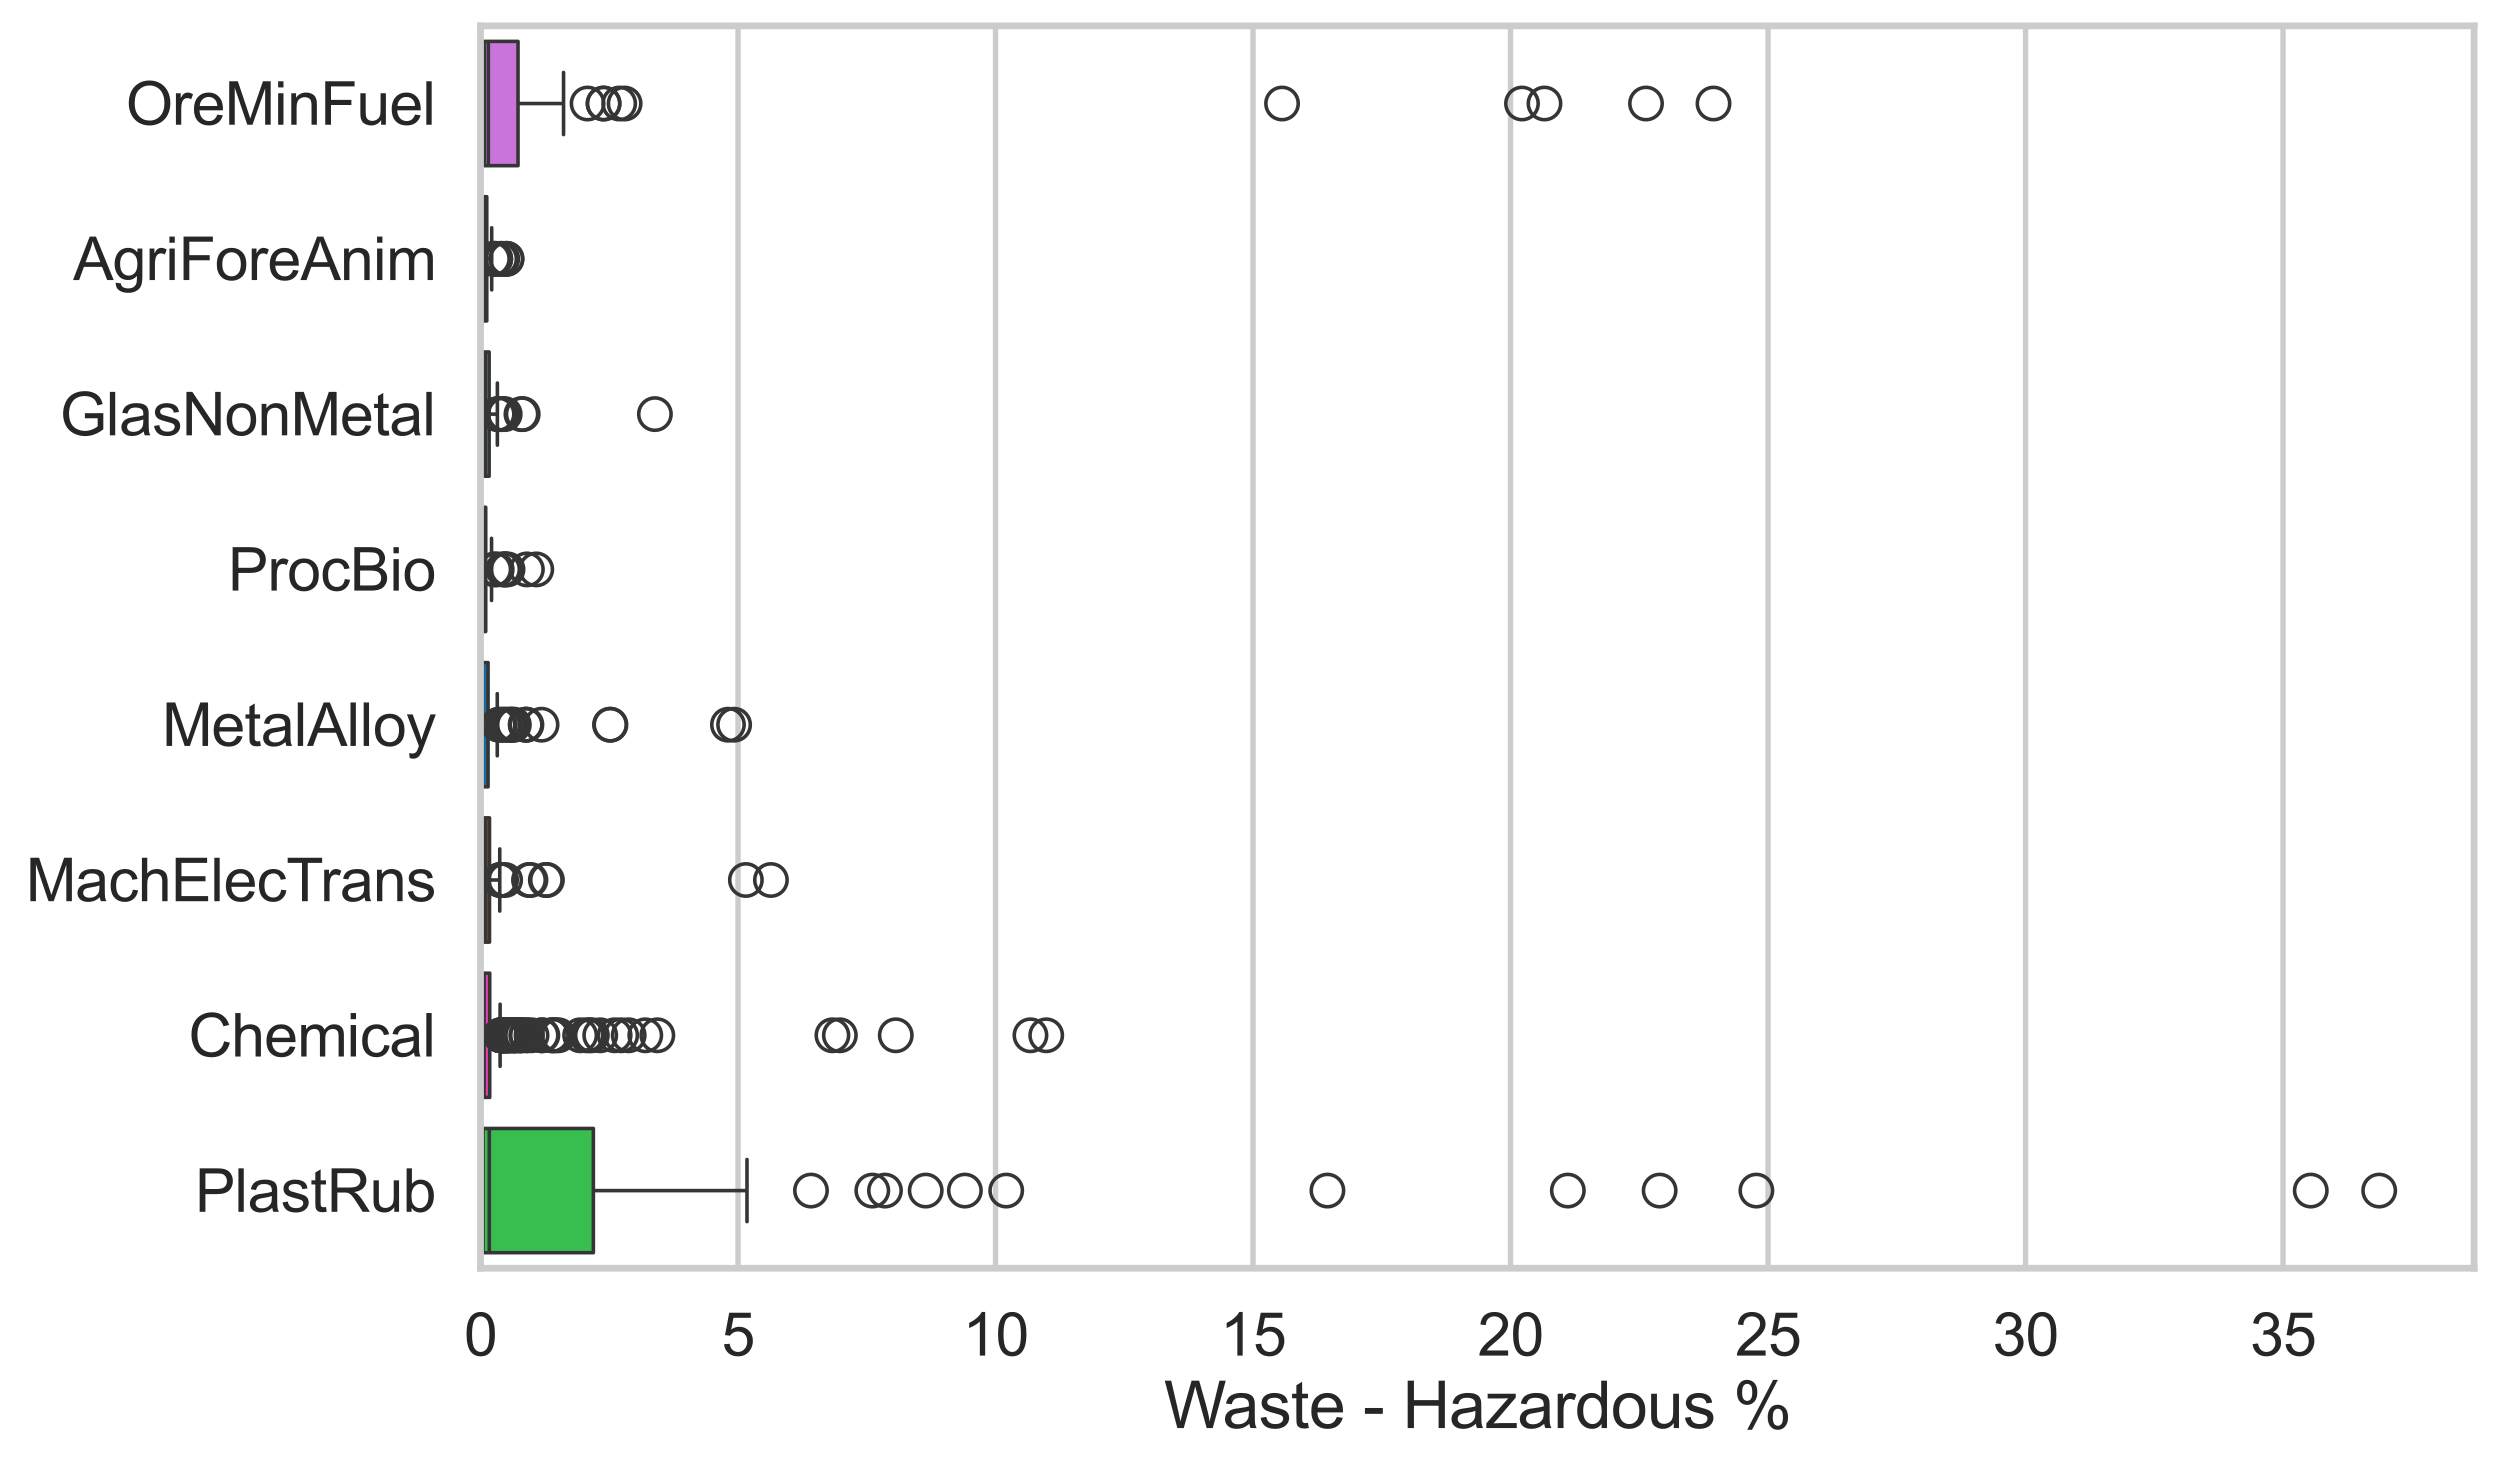 <?xml version="1.0" encoding="utf-8" standalone="no"?>
<!DOCTYPE svg PUBLIC "-//W3C//DTD SVG 1.1//EN"
  "http://www.w3.org/Graphics/SVG/1.1/DTD/svg11.dtd">
<svg xmlns:xlink="http://www.w3.org/1999/xlink" width="695.577pt" height="408.111pt" viewBox="0 0 695.577 408.111" xmlns="http://www.w3.org/2000/svg" version="1.1">
 <defs>
  <style type="text/css">*{stroke-linejoin: round; stroke-linecap: butt}</style>
 </defs>
 <g id="figure_1">
  <g id="patch_1">
   <path d="M 0 408.111 
L 695.577 408.111 
L 695.577 0 
L 0 0 
z
" style="fill: #ffffff"/>
  </g>
  <g id="axes_1">
   <g id="patch_2">
    <path d="M 133.697 352.86 
L 688.377 352.86 
L 688.377 7.2 
L 133.697 7.2 
z
" style="fill: #ffffff"/>
   </g>
   <g id="matplotlib.axis_1">
    <g id="xtick_1">
     <g id="line2d_1">
      <path d="M 133.697 352.86 
L 133.697 7.2 
" clip-path="url(#p24f1e82b6f)" style="fill: none; stroke: #cccccc; stroke-width: 1.5; stroke-linecap: round"/>
     </g>
     <g id="text_1">
      <!-- 0 -->
      <g style="fill: #262626" transform="translate(129.109 377.17) scale(0.165 -0.165)">
       <defs>
        <path id="ArialMT-30" d="M 266 2259 
Q 266 3072 433 3567 
Q 600 4063 929 4331 
Q 1259 4600 1759 4600 
Q 2128 4600 2406 4451 
Q 2684 4303 2865 4023 
Q 3047 3744 3150 3342 
Q 3253 2941 3253 2259 
Q 3253 1453 3087 958 
Q 2922 463 2592 192 
Q 2263 -78 1759 -78 
Q 1097 -78 719 397 
Q 266 969 266 2259 
z
M 844 2259 
Q 844 1131 1108 757 
Q 1372 384 1759 384 
Q 2147 384 2411 759 
Q 2675 1134 2675 2259 
Q 2675 3391 2411 3762 
Q 2147 4134 1753 4134 
Q 1366 4134 1134 3806 
Q 844 3388 844 2259 
z
" transform="scale(0.016)"/>
       </defs>
       <use xlink:href="#ArialMT-30"/>
      </g>
     </g>
    </g>
    <g id="xtick_2">
     <g id="line2d_2">
      <path d="M 205.342 352.86 
L 205.342 7.2 
" clip-path="url(#p24f1e82b6f)" style="fill: none; stroke: #cccccc; stroke-width: 1.5; stroke-linecap: round"/>
     </g>
     <g id="text_2">
      <!-- 5 -->
      <g style="fill: #262626" transform="translate(200.754 377.17) scale(0.165 -0.165)">
       <defs>
        <path id="ArialMT-35" d="M 266 1200 
L 856 1250 
Q 922 819 1161 601 
Q 1400 384 1738 384 
Q 2144 384 2425 690 
Q 2706 997 2706 1503 
Q 2706 1984 2436 2262 
Q 2166 2541 1728 2541 
Q 1456 2541 1237 2417 
Q 1019 2294 894 2097 
L 366 2166 
L 809 4519 
L 3088 4519 
L 3088 3981 
L 1259 3981 
L 1013 2750 
Q 1425 3038 1878 3038 
Q 2478 3038 2890 2622 
Q 3303 2206 3303 1553 
Q 3303 931 2941 478 
Q 2500 -78 1738 -78 
Q 1113 -78 717 272 
Q 322 622 266 1200 
z
" transform="scale(0.016)"/>
       </defs>
       <use xlink:href="#ArialMT-35"/>
      </g>
     </g>
    </g>
    <g id="xtick_3">
     <g id="line2d_3">
      <path d="M 276.987 352.86 
L 276.987 7.2 
" clip-path="url(#p24f1e82b6f)" style="fill: none; stroke: #cccccc; stroke-width: 1.5; stroke-linecap: round"/>
     </g>
     <g id="text_3">
      <!-- 10 -->
      <g style="fill: #262626" transform="translate(267.812 377.17) scale(0.165 -0.165)">
       <defs>
        <path id="ArialMT-31" d="M 2384 0 
L 1822 0 
L 1822 3584 
Q 1619 3391 1289 3197 
Q 959 3003 697 2906 
L 697 3450 
Q 1169 3672 1522 3987 
Q 1875 4303 2022 4600 
L 2384 4600 
L 2384 0 
z
" transform="scale(0.016)"/>
       </defs>
       <use xlink:href="#ArialMT-31"/>
       <use xlink:href="#ArialMT-30" transform="translate(55.615 0)"/>
      </g>
     </g>
    </g>
    <g id="xtick_4">
     <g id="line2d_4">
      <path d="M 348.632 352.86 
L 348.632 7.2 
" clip-path="url(#p24f1e82b6f)" style="fill: none; stroke: #cccccc; stroke-width: 1.5; stroke-linecap: round"/>
     </g>
     <g id="text_4">
      <!-- 15 -->
      <g style="fill: #262626" transform="translate(339.457 377.17) scale(0.165 -0.165)">
       <use xlink:href="#ArialMT-31"/>
       <use xlink:href="#ArialMT-35" transform="translate(55.615 0)"/>
      </g>
     </g>
    </g>
    <g id="xtick_5">
     <g id="line2d_5">
      <path d="M 420.278 352.86 
L 420.278 7.2 
" clip-path="url(#p24f1e82b6f)" style="fill: none; stroke: #cccccc; stroke-width: 1.5; stroke-linecap: round"/>
     </g>
     <g id="text_5">
      <!-- 20 -->
      <g style="fill: #262626" transform="translate(411.102 377.17) scale(0.165 -0.165)">
       <defs>
        <path id="ArialMT-32" d="M 3222 541 
L 3222 0 
L 194 0 
Q 188 203 259 391 
Q 375 700 629 1000 
Q 884 1300 1366 1694 
Q 2113 2306 2375 2664 
Q 2638 3022 2638 3341 
Q 2638 3675 2398 3904 
Q 2159 4134 1775 4134 
Q 1369 4134 1125 3890 
Q 881 3647 878 3216 
L 300 3275 
Q 359 3922 746 4261 
Q 1134 4600 1788 4600 
Q 2447 4600 2831 4234 
Q 3216 3869 3216 3328 
Q 3216 3053 3103 2787 
Q 2991 2522 2730 2228 
Q 2469 1934 1863 1422 
Q 1356 997 1212 845 
Q 1069 694 975 541 
L 3222 541 
z
" transform="scale(0.016)"/>
       </defs>
       <use xlink:href="#ArialMT-32"/>
       <use xlink:href="#ArialMT-30" transform="translate(55.615 0)"/>
      </g>
     </g>
    </g>
    <g id="xtick_6">
     <g id="line2d_6">
      <path d="M 491.923 352.86 
L 491.923 7.2 
" clip-path="url(#p24f1e82b6f)" style="fill: none; stroke: #cccccc; stroke-width: 1.5; stroke-linecap: round"/>
     </g>
     <g id="text_6">
      <!-- 25 -->
      <g style="fill: #262626" transform="translate(482.747 377.17) scale(0.165 -0.165)">
       <use xlink:href="#ArialMT-32"/>
       <use xlink:href="#ArialMT-35" transform="translate(55.615 0)"/>
      </g>
     </g>
    </g>
    <g id="xtick_7">
     <g id="line2d_7">
      <path d="M 563.568 352.86 
L 563.568 7.2 
" clip-path="url(#p24f1e82b6f)" style="fill: none; stroke: #cccccc; stroke-width: 1.5; stroke-linecap: round"/>
     </g>
     <g id="text_7">
      <!-- 30 -->
      <g style="fill: #262626" transform="translate(554.392 377.17) scale(0.165 -0.165)">
       <defs>
        <path id="ArialMT-33" d="M 269 1209 
L 831 1284 
Q 928 806 1161 595 
Q 1394 384 1728 384 
Q 2125 384 2398 659 
Q 2672 934 2672 1341 
Q 2672 1728 2419 1979 
Q 2166 2231 1775 2231 
Q 1616 2231 1378 2169 
L 1441 2663 
Q 1497 2656 1531 2656 
Q 1891 2656 2178 2843 
Q 2466 3031 2466 3422 
Q 2466 3731 2256 3934 
Q 2047 4138 1716 4138 
Q 1388 4138 1169 3931 
Q 950 3725 888 3313 
L 325 3413 
Q 428 3978 793 4289 
Q 1159 4600 1703 4600 
Q 2078 4600 2393 4439 
Q 2709 4278 2876 4000 
Q 3044 3722 3044 3409 
Q 3044 3113 2884 2869 
Q 2725 2625 2413 2481 
Q 2819 2388 3044 2092 
Q 3269 1797 3269 1353 
Q 3269 753 2831 336 
Q 2394 -81 1725 -81 
Q 1122 -81 723 278 
Q 325 638 269 1209 
z
" transform="scale(0.016)"/>
       </defs>
       <use xlink:href="#ArialMT-33"/>
       <use xlink:href="#ArialMT-30" transform="translate(55.615 0)"/>
      </g>
     </g>
    </g>
    <g id="xtick_8">
     <g id="line2d_8">
      <path d="M 635.213 352.86 
L 635.213 7.2 
" clip-path="url(#p24f1e82b6f)" style="fill: none; stroke: #cccccc; stroke-width: 1.5; stroke-linecap: round"/>
     </g>
     <g id="text_8">
      <!-- 35 -->
      <g style="fill: #262626" transform="translate(626.037 377.17) scale(0.165 -0.165)">
       <use xlink:href="#ArialMT-33"/>
       <use xlink:href="#ArialMT-35" transform="translate(55.615 0)"/>
      </g>
     </g>
    </g>
    <g id="text_9">
     <!-- Waste - Hazardous % -->
     <g style="fill: #262626" transform="translate(323.848 397.334) scale(0.18 -0.18)">
      <defs>
       <path id="ArialMT-57" d="M 1294 0 
L 78 4581 
L 700 4581 
L 1397 1578 
Q 1509 1106 1591 641 
Q 1766 1375 1797 1488 
L 2669 4581 
L 3400 4581 
L 4056 2263 
Q 4303 1400 4413 641 
Q 4500 1075 4641 1638 
L 5359 4581 
L 5969 4581 
L 4713 0 
L 4128 0 
L 3163 3491 
Q 3041 3928 3019 4028 
Q 2947 3713 2884 3491 
L 1913 0 
L 1294 0 
z
" transform="scale(0.016)"/>
       <path id="ArialMT-61" d="M 2588 409 
Q 2275 144 1986 34 
Q 1697 -75 1366 -75 
Q 819 -75 525 192 
Q 231 459 231 875 
Q 231 1119 342 1320 
Q 453 1522 633 1644 
Q 813 1766 1038 1828 
Q 1203 1872 1538 1913 
Q 2219 1994 2541 2106 
Q 2544 2222 2544 2253 
Q 2544 2597 2384 2738 
Q 2169 2928 1744 2928 
Q 1347 2928 1158 2789 
Q 969 2650 878 2297 
L 328 2372 
Q 403 2725 575 2942 
Q 747 3159 1072 3276 
Q 1397 3394 1825 3394 
Q 2250 3394 2515 3294 
Q 2781 3194 2906 3042 
Q 3031 2891 3081 2659 
Q 3109 2516 3109 2141 
L 3109 1391 
Q 3109 606 3145 398 
Q 3181 191 3288 0 
L 2700 0 
Q 2613 175 2588 409 
z
M 2541 1666 
Q 2234 1541 1622 1453 
Q 1275 1403 1131 1340 
Q 988 1278 909 1158 
Q 831 1038 831 891 
Q 831 666 1001 516 
Q 1172 366 1500 366 
Q 1825 366 2078 508 
Q 2331 650 2450 897 
Q 2541 1088 2541 1459 
L 2541 1666 
z
" transform="scale(0.016)"/>
       <path id="ArialMT-73" d="M 197 991 
L 753 1078 
Q 800 744 1014 566 
Q 1228 388 1613 388 
Q 2000 388 2187 545 
Q 2375 703 2375 916 
Q 2375 1106 2209 1216 
Q 2094 1291 1634 1406 
Q 1016 1563 777 1677 
Q 538 1791 414 1992 
Q 291 2194 291 2438 
Q 291 2659 392 2848 
Q 494 3038 669 3163 
Q 800 3259 1026 3326 
Q 1253 3394 1513 3394 
Q 1903 3394 2198 3281 
Q 2494 3169 2634 2976 
Q 2775 2784 2828 2463 
L 2278 2388 
Q 2241 2644 2061 2787 
Q 1881 2931 1553 2931 
Q 1166 2931 1000 2803 
Q 834 2675 834 2503 
Q 834 2394 903 2306 
Q 972 2216 1119 2156 
Q 1203 2125 1616 2013 
Q 2213 1853 2448 1751 
Q 2684 1650 2818 1456 
Q 2953 1263 2953 975 
Q 2953 694 2789 445 
Q 2625 197 2315 61 
Q 2006 -75 1616 -75 
Q 969 -75 630 194 
Q 291 463 197 991 
z
" transform="scale(0.016)"/>
       <path id="ArialMT-74" d="M 1650 503 
L 1731 6 
Q 1494 -44 1306 -44 
Q 1000 -44 831 53 
Q 663 150 594 308 
Q 525 466 525 972 
L 525 2881 
L 113 2881 
L 113 3319 
L 525 3319 
L 525 4141 
L 1084 4478 
L 1084 3319 
L 1650 3319 
L 1650 2881 
L 1084 2881 
L 1084 941 
Q 1084 700 1114 631 
Q 1144 563 1211 522 
Q 1278 481 1403 481 
Q 1497 481 1650 503 
z
" transform="scale(0.016)"/>
       <path id="ArialMT-65" d="M 2694 1069 
L 3275 997 
Q 3138 488 2766 206 
Q 2394 -75 1816 -75 
Q 1088 -75 661 373 
Q 234 822 234 1631 
Q 234 2469 665 2931 
Q 1097 3394 1784 3394 
Q 2450 3394 2872 2941 
Q 3294 2488 3294 1666 
Q 3294 1616 3291 1516 
L 816 1516 
Q 847 969 1125 678 
Q 1403 388 1819 388 
Q 2128 388 2347 550 
Q 2566 713 2694 1069 
z
M 847 1978 
L 2700 1978 
Q 2663 2397 2488 2606 
Q 2219 2931 1791 2931 
Q 1403 2931 1139 2672 
Q 875 2413 847 1978 
z
" transform="scale(0.016)"/>
       <path id="ArialMT-20" transform="scale(0.016)"/>
       <path id="ArialMT-2d" d="M 203 1375 
L 203 1941 
L 1931 1941 
L 1931 1375 
L 203 1375 
z
" transform="scale(0.016)"/>
       <path id="ArialMT-48" d="M 513 0 
L 513 4581 
L 1119 4581 
L 1119 2700 
L 3500 2700 
L 3500 4581 
L 4106 4581 
L 4106 0 
L 3500 0 
L 3500 2159 
L 1119 2159 
L 1119 0 
L 513 0 
z
" transform="scale(0.016)"/>
       <path id="ArialMT-7a" d="M 125 0 
L 125 456 
L 2238 2881 
Q 1878 2863 1603 2863 
L 250 2863 
L 250 3319 
L 2963 3319 
L 2963 2947 
L 1166 841 
L 819 456 
Q 1197 484 1528 484 
L 3063 484 
L 3063 0 
L 125 0 
z
" transform="scale(0.016)"/>
       <path id="ArialMT-72" d="M 416 0 
L 416 3319 
L 922 3319 
L 922 2816 
Q 1116 3169 1280 3281 
Q 1444 3394 1641 3394 
Q 1925 3394 2219 3213 
L 2025 2691 
Q 1819 2813 1613 2813 
Q 1428 2813 1281 2702 
Q 1134 2591 1072 2394 
Q 978 2094 978 1738 
L 978 0 
L 416 0 
z
" transform="scale(0.016)"/>
       <path id="ArialMT-64" d="M 2575 0 
L 2575 419 
Q 2259 -75 1647 -75 
Q 1250 -75 917 144 
Q 584 363 401 755 
Q 219 1147 219 1656 
Q 219 2153 384 2558 
Q 550 2963 881 3178 
Q 1213 3394 1622 3394 
Q 1922 3394 2156 3267 
Q 2391 3141 2538 2938 
L 2538 4581 
L 3097 4581 
L 3097 0 
L 2575 0 
z
M 797 1656 
Q 797 1019 1065 703 
Q 1334 388 1700 388 
Q 2069 388 2326 689 
Q 2584 991 2584 1609 
Q 2584 2291 2321 2609 
Q 2059 2928 1675 2928 
Q 1300 2928 1048 2622 
Q 797 2316 797 1656 
z
" transform="scale(0.016)"/>
       <path id="ArialMT-6f" d="M 213 1659 
Q 213 2581 725 3025 
Q 1153 3394 1769 3394 
Q 2453 3394 2887 2945 
Q 3322 2497 3322 1706 
Q 3322 1066 3130 698 
Q 2938 331 2570 128 
Q 2203 -75 1769 -75 
Q 1072 -75 642 372 
Q 213 819 213 1659 
z
M 791 1659 
Q 791 1022 1069 705 
Q 1347 388 1769 388 
Q 2188 388 2466 706 
Q 2744 1025 2744 1678 
Q 2744 2294 2464 2611 
Q 2184 2928 1769 2928 
Q 1347 2928 1069 2612 
Q 791 2297 791 1659 
z
" transform="scale(0.016)"/>
       <path id="ArialMT-75" d="M 2597 0 
L 2597 488 
Q 2209 -75 1544 -75 
Q 1250 -75 995 37 
Q 741 150 617 320 
Q 494 491 444 738 
Q 409 903 409 1263 
L 409 3319 
L 972 3319 
L 972 1478 
Q 972 1038 1006 884 
Q 1059 663 1231 536 
Q 1403 409 1656 409 
Q 1909 409 2131 539 
Q 2353 669 2445 892 
Q 2538 1116 2538 1541 
L 2538 3319 
L 3100 3319 
L 3100 0 
L 2597 0 
z
" transform="scale(0.016)"/>
       <path id="ArialMT-25" d="M 372 3481 
Q 372 3972 619 4315 
Q 866 4659 1334 4659 
Q 1766 4659 2048 4351 
Q 2331 4044 2331 3447 
Q 2331 2866 2045 2552 
Q 1759 2238 1341 2238 
Q 925 2238 648 2547 
Q 372 2856 372 3481 
z
M 1350 4272 
Q 1141 4272 1002 4090 
Q 863 3909 863 3425 
Q 863 2984 1003 2804 
Q 1144 2625 1350 2625 
Q 1563 2625 1702 2806 
Q 1841 2988 1841 3469 
Q 1841 3913 1700 4092 
Q 1559 4272 1350 4272 
z
M 1353 -169 
L 3859 4659 
L 4316 4659 
L 1819 -169 
L 1353 -169 
z
M 3334 1075 
Q 3334 1569 3581 1911 
Q 3828 2253 4300 2253 
Q 4731 2253 5014 1945 
Q 5297 1638 5297 1041 
Q 5297 459 5011 145 
Q 4725 -169 4303 -169 
Q 3888 -169 3611 142 
Q 3334 453 3334 1075 
z
M 4316 1866 
Q 4103 1866 3964 1684 
Q 3825 1503 3825 1019 
Q 3825 581 3965 400 
Q 4106 219 4313 219 
Q 4528 219 4667 400 
Q 4806 581 4806 1063 
Q 4806 1506 4665 1686 
Q 4525 1866 4316 1866 
z
" transform="scale(0.016)"/>
      </defs>
      <use xlink:href="#ArialMT-57"/>
      <use xlink:href="#ArialMT-61" transform="translate(90.635 0)"/>
      <use xlink:href="#ArialMT-73" transform="translate(146.25 0)"/>
      <use xlink:href="#ArialMT-74" transform="translate(196.25 0)"/>
      <use xlink:href="#ArialMT-65" transform="translate(224.033 0)"/>
      <use xlink:href="#ArialMT-20" transform="translate(279.648 0)"/>
      <use xlink:href="#ArialMT-2d" transform="translate(307.432 0)"/>
      <use xlink:href="#ArialMT-20" transform="translate(340.732 0)"/>
      <use xlink:href="#ArialMT-48" transform="translate(368.516 0)"/>
      <use xlink:href="#ArialMT-61" transform="translate(440.732 0)"/>
      <use xlink:href="#ArialMT-7a" transform="translate(496.348 0)"/>
      <use xlink:href="#ArialMT-61" transform="translate(546.348 0)"/>
      <use xlink:href="#ArialMT-72" transform="translate(601.963 0)"/>
      <use xlink:href="#ArialMT-64" transform="translate(635.264 0)"/>
      <use xlink:href="#ArialMT-6f" transform="translate(690.879 0)"/>
      <use xlink:href="#ArialMT-75" transform="translate(746.494 0)"/>
      <use xlink:href="#ArialMT-73" transform="translate(802.109 0)"/>
      <use xlink:href="#ArialMT-20" transform="translate(852.109 0)"/>
      <use xlink:href="#ArialMT-25" transform="translate(879.893 0)"/>
     </g>
    </g>
   </g>
   <g id="matplotlib.axis_2">
    <g id="ytick_1">
     <g id="text_10">
      <!-- OreMinFuel -->
      <g style="fill: #262626" transform="translate(35.013 34.709) scale(0.165 -0.165)">
       <defs>
        <path id="ArialMT-4f" d="M 309 2231 
Q 309 3372 921 4017 
Q 1534 4663 2503 4663 
Q 3138 4663 3647 4359 
Q 4156 4056 4423 3514 
Q 4691 2972 4691 2284 
Q 4691 1588 4409 1038 
Q 4128 488 3612 205 
Q 3097 -78 2500 -78 
Q 1853 -78 1343 234 
Q 834 547 571 1087 
Q 309 1628 309 2231 
z
M 934 2222 
Q 934 1394 1379 917 
Q 1825 441 2497 441 
Q 3181 441 3623 922 
Q 4066 1403 4066 2288 
Q 4066 2847 3877 3264 
Q 3688 3681 3323 3911 
Q 2959 4141 2506 4141 
Q 1863 4141 1398 3698 
Q 934 3256 934 2222 
z
" transform="scale(0.016)"/>
        <path id="ArialMT-4d" d="M 475 0 
L 475 4581 
L 1388 4581 
L 2472 1338 
Q 2622 884 2691 659 
Q 2769 909 2934 1394 
L 4031 4581 
L 4847 4581 
L 4847 0 
L 4263 0 
L 4263 3834 
L 2931 0 
L 2384 0 
L 1059 3900 
L 1059 0 
L 475 0 
z
" transform="scale(0.016)"/>
        <path id="ArialMT-69" d="M 425 3934 
L 425 4581 
L 988 4581 
L 988 3934 
L 425 3934 
z
M 425 0 
L 425 3319 
L 988 3319 
L 988 0 
L 425 0 
z
" transform="scale(0.016)"/>
        <path id="ArialMT-6e" d="M 422 0 
L 422 3319 
L 928 3319 
L 928 2847 
Q 1294 3394 1984 3394 
Q 2284 3394 2536 3286 
Q 2788 3178 2913 3003 
Q 3038 2828 3088 2588 
Q 3119 2431 3119 2041 
L 3119 0 
L 2556 0 
L 2556 2019 
Q 2556 2363 2490 2533 
Q 2425 2703 2258 2804 
Q 2091 2906 1866 2906 
Q 1506 2906 1245 2678 
Q 984 2450 984 1813 
L 984 0 
L 422 0 
z
" transform="scale(0.016)"/>
        <path id="ArialMT-46" d="M 525 0 
L 525 4581 
L 3616 4581 
L 3616 4041 
L 1131 4041 
L 1131 2622 
L 3281 2622 
L 3281 2081 
L 1131 2081 
L 1131 0 
L 525 0 
z
" transform="scale(0.016)"/>
        <path id="ArialMT-6c" d="M 409 0 
L 409 4581 
L 972 4581 
L 972 0 
L 409 0 
z
" transform="scale(0.016)"/>
       </defs>
       <use xlink:href="#ArialMT-4f"/>
       <use xlink:href="#ArialMT-72" transform="translate(77.783 0)"/>
       <use xlink:href="#ArialMT-65" transform="translate(111.084 0)"/>
       <use xlink:href="#ArialMT-4d" transform="translate(166.699 0)"/>
       <use xlink:href="#ArialMT-69" transform="translate(250 0)"/>
       <use xlink:href="#ArialMT-6e" transform="translate(272.217 0)"/>
       <use xlink:href="#ArialMT-46" transform="translate(327.832 0)"/>
       <use xlink:href="#ArialMT-75" transform="translate(388.916 0)"/>
       <use xlink:href="#ArialMT-65" transform="translate(444.531 0)"/>
       <use xlink:href="#ArialMT-6c" transform="translate(500.146 0)"/>
      </g>
     </g>
    </g>
    <g id="ytick_2">
     <g id="text_11">
      <!-- AgriForeAnim -->
      <g style="fill: #262626" transform="translate(20.341 77.916) scale(0.165 -0.165)">
       <defs>
        <path id="ArialMT-41" d="M -9 0 
L 1750 4581 
L 2403 4581 
L 4278 0 
L 3588 0 
L 3053 1388 
L 1138 1388 
L 634 0 
L -9 0 
z
M 1313 1881 
L 2866 1881 
L 2388 3150 
Q 2169 3728 2063 4100 
Q 1975 3659 1816 3225 
L 1313 1881 
z
" transform="scale(0.016)"/>
        <path id="ArialMT-67" d="M 319 -275 
L 866 -356 
Q 900 -609 1056 -725 
Q 1266 -881 1628 -881 
Q 2019 -881 2231 -725 
Q 2444 -569 2519 -288 
Q 2563 -116 2559 434 
Q 2191 0 1641 0 
Q 956 0 581 494 
Q 206 988 206 1678 
Q 206 2153 378 2554 
Q 550 2956 876 3175 
Q 1203 3394 1644 3394 
Q 2231 3394 2613 2919 
L 2613 3319 
L 3131 3319 
L 3131 450 
Q 3131 -325 2973 -648 
Q 2816 -972 2473 -1159 
Q 2131 -1347 1631 -1347 
Q 1038 -1347 672 -1080 
Q 306 -813 319 -275 
z
M 784 1719 
Q 784 1066 1043 766 
Q 1303 466 1694 466 
Q 2081 466 2343 764 
Q 2606 1063 2606 1700 
Q 2606 2309 2336 2618 
Q 2066 2928 1684 2928 
Q 1309 2928 1046 2623 
Q 784 2319 784 1719 
z
" transform="scale(0.016)"/>
        <path id="ArialMT-6d" d="M 422 0 
L 422 3319 
L 925 3319 
L 925 2853 
Q 1081 3097 1340 3245 
Q 1600 3394 1931 3394 
Q 2300 3394 2536 3241 
Q 2772 3088 2869 2813 
Q 3263 3394 3894 3394 
Q 4388 3394 4653 3120 
Q 4919 2847 4919 2278 
L 4919 0 
L 4359 0 
L 4359 2091 
Q 4359 2428 4304 2576 
Q 4250 2725 4106 2815 
Q 3963 2906 3769 2906 
Q 3419 2906 3187 2673 
Q 2956 2441 2956 1928 
L 2956 0 
L 2394 0 
L 2394 2156 
Q 2394 2531 2256 2718 
Q 2119 2906 1806 2906 
Q 1569 2906 1367 2781 
Q 1166 2656 1075 2415 
Q 984 2175 984 1722 
L 984 0 
L 422 0 
z
" transform="scale(0.016)"/>
       </defs>
       <use xlink:href="#ArialMT-41"/>
       <use xlink:href="#ArialMT-67" transform="translate(66.699 0)"/>
       <use xlink:href="#ArialMT-72" transform="translate(122.314 0)"/>
       <use xlink:href="#ArialMT-69" transform="translate(155.615 0)"/>
       <use xlink:href="#ArialMT-46" transform="translate(177.832 0)"/>
       <use xlink:href="#ArialMT-6f" transform="translate(238.916 0)"/>
       <use xlink:href="#ArialMT-72" transform="translate(294.531 0)"/>
       <use xlink:href="#ArialMT-65" transform="translate(327.832 0)"/>
       <use xlink:href="#ArialMT-41" transform="translate(383.447 0)"/>
       <use xlink:href="#ArialMT-6e" transform="translate(450.146 0)"/>
       <use xlink:href="#ArialMT-69" transform="translate(505.762 0)"/>
       <use xlink:href="#ArialMT-6d" transform="translate(527.979 0)"/>
      </g>
     </g>
    </g>
    <g id="ytick_3">
     <g id="text_12">
      <!-- GlasNonMetal -->
      <g style="fill: #262626" transform="translate(16.659 121.124) scale(0.165 -0.165)">
       <defs>
        <path id="ArialMT-47" d="M 2638 1797 
L 2638 2334 
L 4578 2338 
L 4578 638 
Q 4131 281 3656 101 
Q 3181 -78 2681 -78 
Q 2006 -78 1454 211 
Q 903 500 622 1047 
Q 341 1594 341 2269 
Q 341 2938 620 3517 
Q 900 4097 1425 4378 
Q 1950 4659 2634 4659 
Q 3131 4659 3532 4498 
Q 3934 4338 4162 4050 
Q 4391 3763 4509 3300 
L 3963 3150 
Q 3859 3500 3706 3700 
Q 3553 3900 3268 4020 
Q 2984 4141 2638 4141 
Q 2222 4141 1919 4014 
Q 1616 3888 1430 3681 
Q 1244 3475 1141 3228 
Q 966 2803 966 2306 
Q 966 1694 1177 1281 
Q 1388 869 1791 669 
Q 2194 469 2647 469 
Q 3041 469 3416 620 
Q 3791 772 3984 944 
L 3984 1797 
L 2638 1797 
z
" transform="scale(0.016)"/>
        <path id="ArialMT-4e" d="M 488 0 
L 488 4581 
L 1109 4581 
L 3516 984 
L 3516 4581 
L 4097 4581 
L 4097 0 
L 3475 0 
L 1069 3600 
L 1069 0 
L 488 0 
z
" transform="scale(0.016)"/>
       </defs>
       <use xlink:href="#ArialMT-47"/>
       <use xlink:href="#ArialMT-6c" transform="translate(77.783 0)"/>
       <use xlink:href="#ArialMT-61" transform="translate(100 0)"/>
       <use xlink:href="#ArialMT-73" transform="translate(155.615 0)"/>
       <use xlink:href="#ArialMT-4e" transform="translate(205.615 0)"/>
       <use xlink:href="#ArialMT-6f" transform="translate(277.832 0)"/>
       <use xlink:href="#ArialMT-6e" transform="translate(333.447 0)"/>
       <use xlink:href="#ArialMT-4d" transform="translate(389.062 0)"/>
       <use xlink:href="#ArialMT-65" transform="translate(472.363 0)"/>
       <use xlink:href="#ArialMT-74" transform="translate(527.979 0)"/>
       <use xlink:href="#ArialMT-61" transform="translate(555.762 0)"/>
       <use xlink:href="#ArialMT-6c" transform="translate(611.377 0)"/>
      </g>
     </g>
    </g>
    <g id="ytick_4">
     <g id="text_13">
      <!-- ProcBio -->
      <g style="fill: #262626" transform="translate(63.424 164.331) scale(0.165 -0.165)">
       <defs>
        <path id="ArialMT-50" d="M 494 0 
L 494 4581 
L 2222 4581 
Q 2678 4581 2919 4538 
Q 3256 4481 3484 4323 
Q 3713 4166 3852 3881 
Q 3991 3597 3991 3256 
Q 3991 2672 3619 2267 
Q 3247 1863 2275 1863 
L 1100 1863 
L 1100 0 
L 494 0 
z
M 1100 2403 
L 2284 2403 
Q 2872 2403 3119 2622 
Q 3366 2841 3366 3238 
Q 3366 3525 3220 3729 
Q 3075 3934 2838 4000 
Q 2684 4041 2272 4041 
L 1100 4041 
L 1100 2403 
z
" transform="scale(0.016)"/>
        <path id="ArialMT-63" d="M 2588 1216 
L 3141 1144 
Q 3050 572 2676 248 
Q 2303 -75 1759 -75 
Q 1078 -75 664 370 
Q 250 816 250 1647 
Q 250 2184 428 2587 
Q 606 2991 970 3192 
Q 1334 3394 1763 3394 
Q 2303 3394 2647 3120 
Q 2991 2847 3088 2344 
L 2541 2259 
Q 2463 2594 2264 2762 
Q 2066 2931 1784 2931 
Q 1359 2931 1093 2626 
Q 828 2322 828 1663 
Q 828 994 1084 691 
Q 1341 388 1753 388 
Q 2084 388 2306 591 
Q 2528 794 2588 1216 
z
" transform="scale(0.016)"/>
        <path id="ArialMT-42" d="M 469 0 
L 469 4581 
L 2188 4581 
Q 2713 4581 3030 4442 
Q 3347 4303 3526 4014 
Q 3706 3725 3706 3409 
Q 3706 3116 3547 2856 
Q 3388 2597 3066 2438 
Q 3481 2316 3704 2022 
Q 3928 1728 3928 1328 
Q 3928 1006 3792 729 
Q 3656 453 3456 303 
Q 3256 153 2954 76 
Q 2653 0 2216 0 
L 469 0 
z
M 1075 2656 
L 2066 2656 
Q 2469 2656 2644 2709 
Q 2875 2778 2992 2937 
Q 3109 3097 3109 3338 
Q 3109 3566 3000 3739 
Q 2891 3913 2687 3977 
Q 2484 4041 1991 4041 
L 1075 4041 
L 1075 2656 
z
M 1075 541 
L 2216 541 
Q 2509 541 2628 563 
Q 2838 600 2978 687 
Q 3119 775 3209 942 
Q 3300 1109 3300 1328 
Q 3300 1584 3169 1773 
Q 3038 1963 2805 2039 
Q 2572 2116 2134 2116 
L 1075 2116 
L 1075 541 
z
" transform="scale(0.016)"/>
       </defs>
       <use xlink:href="#ArialMT-50"/>
       <use xlink:href="#ArialMT-72" transform="translate(66.699 0)"/>
       <use xlink:href="#ArialMT-6f" transform="translate(100 0)"/>
       <use xlink:href="#ArialMT-63" transform="translate(155.615 0)"/>
       <use xlink:href="#ArialMT-42" transform="translate(205.615 0)"/>
       <use xlink:href="#ArialMT-69" transform="translate(272.314 0)"/>
       <use xlink:href="#ArialMT-6f" transform="translate(294.531 0)"/>
      </g>
     </g>
    </g>
    <g id="ytick_5">
     <g id="text_14">
      <!-- MetalAlloy -->
      <g style="fill: #262626" transform="translate(45.088 207.539) scale(0.165 -0.165)">
       <defs>
        <path id="ArialMT-79" d="M 397 -1278 
L 334 -750 
Q 519 -800 656 -800 
Q 844 -800 956 -737 
Q 1069 -675 1141 -563 
Q 1194 -478 1313 -144 
Q 1328 -97 1363 -6 
L 103 3319 
L 709 3319 
L 1400 1397 
Q 1534 1031 1641 628 
Q 1738 1016 1872 1384 
L 2581 3319 
L 3144 3319 
L 1881 -56 
Q 1678 -603 1566 -809 
Q 1416 -1088 1222 -1217 
Q 1028 -1347 759 -1347 
Q 597 -1347 397 -1278 
z
" transform="scale(0.016)"/>
       </defs>
       <use xlink:href="#ArialMT-4d"/>
       <use xlink:href="#ArialMT-65" transform="translate(83.301 0)"/>
       <use xlink:href="#ArialMT-74" transform="translate(138.916 0)"/>
       <use xlink:href="#ArialMT-61" transform="translate(166.699 0)"/>
       <use xlink:href="#ArialMT-6c" transform="translate(222.314 0)"/>
       <use xlink:href="#ArialMT-41" transform="translate(244.531 0)"/>
       <use xlink:href="#ArialMT-6c" transform="translate(311.23 0)"/>
       <use xlink:href="#ArialMT-6c" transform="translate(333.447 0)"/>
       <use xlink:href="#ArialMT-6f" transform="translate(355.664 0)"/>
       <use xlink:href="#ArialMT-79" transform="translate(411.279 0)"/>
      </g>
     </g>
    </g>
    <g id="ytick_6">
     <g id="text_15">
      <!-- MachElecTrans -->
      <g style="fill: #262626" transform="translate(7.2 250.746) scale(0.165 -0.165)">
       <defs>
        <path id="ArialMT-68" d="M 422 0 
L 422 4581 
L 984 4581 
L 984 2938 
Q 1378 3394 1978 3394 
Q 2347 3394 2619 3248 
Q 2891 3103 3008 2847 
Q 3125 2591 3125 2103 
L 3125 0 
L 2563 0 
L 2563 2103 
Q 2563 2525 2380 2717 
Q 2197 2909 1863 2909 
Q 1613 2909 1392 2779 
Q 1172 2650 1078 2428 
Q 984 2206 984 1816 
L 984 0 
L 422 0 
z
" transform="scale(0.016)"/>
        <path id="ArialMT-45" d="M 506 0 
L 506 4581 
L 3819 4581 
L 3819 4041 
L 1113 4041 
L 1113 2638 
L 3647 2638 
L 3647 2100 
L 1113 2100 
L 1113 541 
L 3925 541 
L 3925 0 
L 506 0 
z
" transform="scale(0.016)"/>
        <path id="ArialMT-54" d="M 1659 0 
L 1659 4041 
L 150 4041 
L 150 4581 
L 3781 4581 
L 3781 4041 
L 2266 4041 
L 2266 0 
L 1659 0 
z
" transform="scale(0.016)"/>
       </defs>
       <use xlink:href="#ArialMT-4d"/>
       <use xlink:href="#ArialMT-61" transform="translate(83.301 0)"/>
       <use xlink:href="#ArialMT-63" transform="translate(138.916 0)"/>
       <use xlink:href="#ArialMT-68" transform="translate(188.916 0)"/>
       <use xlink:href="#ArialMT-45" transform="translate(244.531 0)"/>
       <use xlink:href="#ArialMT-6c" transform="translate(311.23 0)"/>
       <use xlink:href="#ArialMT-65" transform="translate(333.447 0)"/>
       <use xlink:href="#ArialMT-63" transform="translate(389.062 0)"/>
       <use xlink:href="#ArialMT-54" transform="translate(439.062 0)"/>
       <use xlink:href="#ArialMT-72" transform="translate(496.396 0)"/>
       <use xlink:href="#ArialMT-61" transform="translate(529.697 0)"/>
       <use xlink:href="#ArialMT-6e" transform="translate(585.312 0)"/>
       <use xlink:href="#ArialMT-73" transform="translate(640.928 0)"/>
      </g>
     </g>
    </g>
    <g id="ytick_7">
     <g id="text_16">
      <!-- Chemical -->
      <g style="fill: #262626" transform="translate(52.428 293.954) scale(0.165 -0.165)">
       <defs>
        <path id="ArialMT-43" d="M 3763 1606 
L 4369 1453 
Q 4178 706 3683 314 
Q 3188 -78 2472 -78 
Q 1731 -78 1267 223 
Q 803 525 561 1097 
Q 319 1669 319 2325 
Q 319 3041 592 3573 
Q 866 4106 1370 4382 
Q 1875 4659 2481 4659 
Q 3169 4659 3637 4309 
Q 4106 3959 4291 3325 
L 3694 3184 
Q 3534 3684 3231 3912 
Q 2928 4141 2469 4141 
Q 1941 4141 1586 3887 
Q 1231 3634 1087 3207 
Q 944 2781 944 2328 
Q 944 1744 1114 1308 
Q 1284 872 1643 656 
Q 2003 441 2422 441 
Q 2931 441 3284 734 
Q 3638 1028 3763 1606 
z
" transform="scale(0.016)"/>
       </defs>
       <use xlink:href="#ArialMT-43"/>
       <use xlink:href="#ArialMT-68" transform="translate(72.217 0)"/>
       <use xlink:href="#ArialMT-65" transform="translate(127.832 0)"/>
       <use xlink:href="#ArialMT-6d" transform="translate(183.447 0)"/>
       <use xlink:href="#ArialMT-69" transform="translate(266.748 0)"/>
       <use xlink:href="#ArialMT-63" transform="translate(288.965 0)"/>
       <use xlink:href="#ArialMT-61" transform="translate(338.965 0)"/>
       <use xlink:href="#ArialMT-6c" transform="translate(394.58 0)"/>
      </g>
     </g>
    </g>
    <g id="ytick_8">
     <g id="text_17">
      <!-- PlastRub -->
      <g style="fill: #262626" transform="translate(54.248 337.161) scale(0.165 -0.165)">
       <defs>
        <path id="ArialMT-52" d="M 503 0 
L 503 4581 
L 2534 4581 
Q 3147 4581 3465 4457 
Q 3784 4334 3975 4021 
Q 4166 3709 4166 3331 
Q 4166 2844 3850 2509 
Q 3534 2175 2875 2084 
Q 3116 1969 3241 1856 
Q 3506 1613 3744 1247 
L 4541 0 
L 3778 0 
L 3172 953 
Q 2906 1366 2734 1584 
Q 2563 1803 2427 1890 
Q 2291 1978 2150 2013 
Q 2047 2034 1813 2034 
L 1109 2034 
L 1109 0 
L 503 0 
z
M 1109 2559 
L 2413 2559 
Q 2828 2559 3062 2645 
Q 3297 2731 3419 2920 
Q 3541 3109 3541 3331 
Q 3541 3656 3305 3865 
Q 3069 4075 2559 4075 
L 1109 4075 
L 1109 2559 
z
" transform="scale(0.016)"/>
        <path id="ArialMT-62" d="M 941 0 
L 419 0 
L 419 4581 
L 981 4581 
L 981 2947 
Q 1338 3394 1891 3394 
Q 2197 3394 2470 3270 
Q 2744 3147 2920 2923 
Q 3097 2700 3197 2384 
Q 3297 2069 3297 1709 
Q 3297 856 2875 390 
Q 2453 -75 1863 -75 
Q 1275 -75 941 416 
L 941 0 
z
M 934 1684 
Q 934 1088 1097 822 
Q 1363 388 1816 388 
Q 2184 388 2453 708 
Q 2722 1028 2722 1663 
Q 2722 2313 2464 2622 
Q 2206 2931 1841 2931 
Q 1472 2931 1203 2611 
Q 934 2291 934 1684 
z
" transform="scale(0.016)"/>
       </defs>
       <use xlink:href="#ArialMT-50"/>
       <use xlink:href="#ArialMT-6c" transform="translate(66.699 0)"/>
       <use xlink:href="#ArialMT-61" transform="translate(88.916 0)"/>
       <use xlink:href="#ArialMT-73" transform="translate(144.531 0)"/>
       <use xlink:href="#ArialMT-74" transform="translate(194.531 0)"/>
       <use xlink:href="#ArialMT-52" transform="translate(222.314 0)"/>
       <use xlink:href="#ArialMT-75" transform="translate(294.531 0)"/>
       <use xlink:href="#ArialMT-62" transform="translate(350.146 0)"/>
      </g>
     </g>
    </g>
   </g>
   <g id="patch_3">
    <path d="M 134.714 11.521 
L 134.714 46.087 
L 144.128 46.087 
L 144.128 11.521 
L 134.714 11.521 
z
" clip-path="url(#p24f1e82b6f)" style="fill: #ca74db; stroke: #353535; stroke-linejoin: miter"/>
   </g>
   <g id="line2d_9">
    <path d="M 134.714 28.804 
L 133.699 28.804 
" clip-path="url(#p24f1e82b6f)" style="fill: none; stroke: #353535"/>
   </g>
   <g id="line2d_10">
    <path d="M 144.128 28.804 
L 156.797 28.804 
" clip-path="url(#p24f1e82b6f)" style="fill: none; stroke: #353535"/>
   </g>
   <g id="line2d_11">
    <path d="M 133.699 20.162 
L 133.699 37.445 
" clip-path="url(#p24f1e82b6f)" style="fill: none; stroke: #353535; stroke-linecap: round"/>
   </g>
   <g id="line2d_12">
    <path d="M 156.797 20.162 
L 156.797 37.445 
" clip-path="url(#p24f1e82b6f)" style="fill: none; stroke: #353535; stroke-linecap: round"/>
   </g>
   <g id="line2d_13">
    <defs>
     <path id="m52cafea17a" d="M 0 4.5 
C 1.193 4.5 2.338 4.026 3.182 3.182 
C 4.026 2.338 4.5 1.193 4.5 0 
C 4.5 -1.193 4.026 -2.338 3.182 -3.182 
C 2.338 -4.026 1.193 -4.5 0 -4.5 
C -1.193 -4.5 -2.338 -4.026 -3.182 -3.182 
C -4.026 -2.338 -4.5 -1.193 -4.5 0 
C -4.5 1.193 -4.026 2.338 -3.182 3.182 
C -2.338 4.026 -1.193 4.5 0 4.5 
z
" style="stroke: #353535"/>
    </defs>
    <g clip-path="url(#p24f1e82b6f)">
     <use xlink:href="#m52cafea17a" x="476.749" y="28.804" style="fill-opacity: 0; stroke: #353535"/>
     <use xlink:href="#m52cafea17a" x="163.481" y="28.804" style="fill-opacity: 0; stroke: #353535"/>
     <use xlink:href="#m52cafea17a" x="356.705" y="28.804" style="fill-opacity: 0; stroke: #353535"/>
     <use xlink:href="#m52cafea17a" x="167.943" y="28.804" style="fill-opacity: 0; stroke: #353535"/>
     <use xlink:href="#m52cafea17a" x="167.928" y="28.804" style="fill-opacity: 0; stroke: #353535"/>
     <use xlink:href="#m52cafea17a" x="423.466" y="28.804" style="fill-opacity: 0; stroke: #353535"/>
     <use xlink:href="#m52cafea17a" x="172.275" y="28.804" style="fill-opacity: 0; stroke: #353535"/>
     <use xlink:href="#m52cafea17a" x="429.72" y="28.804" style="fill-opacity: 0; stroke: #353535"/>
     <use xlink:href="#m52cafea17a" x="457.969" y="28.804" style="fill-opacity: 0; stroke: #353535"/>
     <use xlink:href="#m52cafea17a" x="173.787" y="28.804" style="fill-opacity: 0; stroke: #353535"/>
    </g>
   </g>
   <g id="patch_4">
    <path d="M 134.433 54.728 
L 134.433 89.294 
L 135.432 89.294 
L 135.432 54.728 
L 134.433 54.728 
z
" clip-path="url(#p24f1e82b6f)" style="fill: #5ca236; stroke: #353535; stroke-linejoin: miter"/>
   </g>
   <g id="line2d_14">
    <path d="M 134.433 72.011 
L 133.8 72.011 
" clip-path="url(#p24f1e82b6f)" style="fill: none; stroke: #353535"/>
   </g>
   <g id="line2d_15">
    <path d="M 135.432 72.011 
L 136.803 72.011 
" clip-path="url(#p24f1e82b6f)" style="fill: none; stroke: #353535"/>
   </g>
   <g id="line2d_16">
    <path d="M 133.8 63.37 
L 133.8 80.653 
" clip-path="url(#p24f1e82b6f)" style="fill: none; stroke: #353535; stroke-linecap: round"/>
   </g>
   <g id="line2d_17">
    <path d="M 136.803 63.37 
L 136.803 80.653 
" clip-path="url(#p24f1e82b6f)" style="fill: none; stroke: #353535; stroke-linecap: round"/>
   </g>
   <g id="line2d_18">
    <g clip-path="url(#p24f1e82b6f)">
     <use xlink:href="#m52cafea17a" x="139.151" y="72.011" style="fill-opacity: 0; stroke: #353535"/>
     <use xlink:href="#m52cafea17a" x="139.757" y="72.011" style="fill-opacity: 0; stroke: #353535"/>
     <use xlink:href="#m52cafea17a" x="137.139" y="72.011" style="fill-opacity: 0; stroke: #353535"/>
     <use xlink:href="#m52cafea17a" x="137.791" y="72.011" style="fill-opacity: 0; stroke: #353535"/>
     <use xlink:href="#m52cafea17a" x="140.93" y="72.011" style="fill-opacity: 0; stroke: #353535"/>
     <use xlink:href="#m52cafea17a" x="137.796" y="72.011" style="fill-opacity: 0; stroke: #353535"/>
     <use xlink:href="#m52cafea17a" x="140.93" y="72.011" style="fill-opacity: 0; stroke: #353535"/>
    </g>
   </g>
   <g id="patch_5">
    <path d="M 134.55 97.936 
L 134.55 132.502 
L 136.089 132.502 
L 136.089 97.936 
L 134.55 97.936 
z
" clip-path="url(#p24f1e82b6f)" style="fill: #68afd7; stroke: #353535; stroke-linejoin: miter"/>
   </g>
   <g id="line2d_19">
    <path d="M 134.55 115.219 
L 133.811 115.219 
" clip-path="url(#p24f1e82b6f)" style="fill: none; stroke: #353535"/>
   </g>
   <g id="line2d_20">
    <path d="M 136.089 115.219 
L 138.385 115.219 
" clip-path="url(#p24f1e82b6f)" style="fill: none; stroke: #353535"/>
   </g>
   <g id="line2d_21">
    <path d="M 133.811 106.577 
L 133.811 123.86 
" clip-path="url(#p24f1e82b6f)" style="fill: none; stroke: #353535; stroke-linecap: round"/>
   </g>
   <g id="line2d_22">
    <path d="M 138.385 106.577 
L 138.385 123.86 
" clip-path="url(#p24f1e82b6f)" style="fill: none; stroke: #353535; stroke-linecap: round"/>
   </g>
   <g id="line2d_23">
    <g clip-path="url(#p24f1e82b6f)">
     <use xlink:href="#m52cafea17a" x="145.086" y="115.219" style="fill-opacity: 0; stroke: #353535"/>
     <use xlink:href="#m52cafea17a" x="139.695" y="115.219" style="fill-opacity: 0; stroke: #353535"/>
     <use xlink:href="#m52cafea17a" x="139.239" y="115.219" style="fill-opacity: 0; stroke: #353535"/>
     <use xlink:href="#m52cafea17a" x="182.212" y="115.219" style="fill-opacity: 0; stroke: #353535"/>
     <use xlink:href="#m52cafea17a" x="145.434" y="115.219" style="fill-opacity: 0; stroke: #353535"/>
     <use xlink:href="#m52cafea17a" x="138.594" y="115.219" style="fill-opacity: 0; stroke: #353535"/>
     <use xlink:href="#m52cafea17a" x="139.619" y="115.219" style="fill-opacity: 0; stroke: #353535"/>
     <use xlink:href="#m52cafea17a" x="140.417" y="115.219" style="fill-opacity: 0; stroke: #353535"/>
     <use xlink:href="#m52cafea17a" x="138.456" y="115.219" style="fill-opacity: 0; stroke: #353535"/>
    </g>
   </g>
   <g id="patch_6">
    <path d="M 134.054 141.143 
L 134.054 175.709 
L 135.145 175.709 
L 135.145 141.143 
L 134.054 141.143 
z
" clip-path="url(#p24f1e82b6f)" style="fill: #daac58; stroke: #353535; stroke-linejoin: miter"/>
   </g>
   <g id="line2d_24">
    <path d="M 134.054 158.426 
L 133.709 158.426 
" clip-path="url(#p24f1e82b6f)" style="fill: none; stroke: #353535"/>
   </g>
   <g id="line2d_25">
    <path d="M 135.145 158.426 
L 136.764 158.426 
" clip-path="url(#p24f1e82b6f)" style="fill: none; stroke: #353535"/>
   </g>
   <g id="line2d_26">
    <path d="M 133.709 149.785 
L 133.709 167.068 
" clip-path="url(#p24f1e82b6f)" style="fill: none; stroke: #353535; stroke-linecap: round"/>
   </g>
   <g id="line2d_27">
    <path d="M 136.764 149.785 
L 136.764 167.068 
" clip-path="url(#p24f1e82b6f)" style="fill: none; stroke: #353535; stroke-linecap: round"/>
   </g>
   <g id="line2d_28">
    <g clip-path="url(#p24f1e82b6f)">
     <use xlink:href="#m52cafea17a" x="137.525" y="158.426" style="fill-opacity: 0; stroke: #353535"/>
     <use xlink:href="#m52cafea17a" x="139.983" y="158.426" style="fill-opacity: 0; stroke: #353535"/>
     <use xlink:href="#m52cafea17a" x="149.206" y="158.426" style="fill-opacity: 0; stroke: #353535"/>
     <use xlink:href="#m52cafea17a" x="140.31" y="158.426" style="fill-opacity: 0; stroke: #353535"/>
     <use xlink:href="#m52cafea17a" x="141.205" y="158.426" style="fill-opacity: 0; stroke: #353535"/>
     <use xlink:href="#m52cafea17a" x="140.676" y="158.426" style="fill-opacity: 0; stroke: #353535"/>
     <use xlink:href="#m52cafea17a" x="146.597" y="158.426" style="fill-opacity: 0; stroke: #353535"/>
     <use xlink:href="#m52cafea17a" x="138.194" y="158.426" style="fill-opacity: 0; stroke: #353535"/>
    </g>
   </g>
   <g id="patch_7">
    <path d="M 133.88 184.351 
L 133.88 218.917 
L 135.792 218.917 
L 135.792 184.351 
L 133.88 184.351 
z
" clip-path="url(#p24f1e82b6f)" style="fill: #166c9c; stroke: #353535; stroke-linejoin: miter"/>
   </g>
   <g id="line2d_29">
    <path d="M 133.88 201.634 
L 133.703 201.634 
" clip-path="url(#p24f1e82b6f)" style="fill: none; stroke: #353535"/>
   </g>
   <g id="line2d_30">
    <path d="M 135.792 201.634 
L 138.356 201.634 
" clip-path="url(#p24f1e82b6f)" style="fill: none; stroke: #353535"/>
   </g>
   <g id="line2d_31">
    <path d="M 133.703 192.992 
L 133.703 210.275 
" clip-path="url(#p24f1e82b6f)" style="fill: none; stroke: #353535; stroke-linecap: round"/>
   </g>
   <g id="line2d_32">
    <path d="M 138.356 192.992 
L 138.356 210.275 
" clip-path="url(#p24f1e82b6f)" style="fill: none; stroke: #353535; stroke-linecap: round"/>
   </g>
   <g id="line2d_33">
    <g clip-path="url(#p24f1e82b6f)">
     <use xlink:href="#m52cafea17a" x="142.127" y="201.634" style="fill-opacity: 0; stroke: #353535"/>
     <use xlink:href="#m52cafea17a" x="142.754" y="201.634" style="fill-opacity: 0; stroke: #353535"/>
     <use xlink:href="#m52cafea17a" x="139.055" y="201.634" style="fill-opacity: 0; stroke: #353535"/>
     <use xlink:href="#m52cafea17a" x="202.538" y="201.634" style="fill-opacity: 0; stroke: #353535"/>
     <use xlink:href="#m52cafea17a" x="204.251" y="201.634" style="fill-opacity: 0; stroke: #353535"/>
     <use xlink:href="#m52cafea17a" x="146.469" y="201.634" style="fill-opacity: 0; stroke: #353535"/>
     <use xlink:href="#m52cafea17a" x="142.968" y="201.634" style="fill-opacity: 0; stroke: #353535"/>
     <use xlink:href="#m52cafea17a" x="146.262" y="201.634" style="fill-opacity: 0; stroke: #353535"/>
     <use xlink:href="#m52cafea17a" x="169.839" y="201.634" style="fill-opacity: 0; stroke: #353535"/>
     <use xlink:href="#m52cafea17a" x="150.673" y="201.634" style="fill-opacity: 0; stroke: #353535"/>
     <use xlink:href="#m52cafea17a" x="138.714" y="201.634" style="fill-opacity: 0; stroke: #353535"/>
     <use xlink:href="#m52cafea17a" x="169.737" y="201.634" style="fill-opacity: 0; stroke: #353535"/>
     <use xlink:href="#m52cafea17a" x="140.049" y="201.634" style="fill-opacity: 0; stroke: #353535"/>
     <use xlink:href="#m52cafea17a" x="140.387" y="201.634" style="fill-opacity: 0; stroke: #353535"/>
     <use xlink:href="#m52cafea17a" x="146.308" y="201.634" style="fill-opacity: 0; stroke: #353535"/>
     <use xlink:href="#m52cafea17a" x="141.277" y="201.634" style="fill-opacity: 0; stroke: #353535"/>
     <use xlink:href="#m52cafea17a" x="141.872" y="201.634" style="fill-opacity: 0; stroke: #353535"/>
    </g>
   </g>
   <g id="patch_8">
    <path d="M 134.238 227.558 
L 134.238 262.124 
L 136.188 262.124 
L 136.188 227.558 
L 134.238 227.558 
z
" clip-path="url(#p24f1e82b6f)" style="fill: #ba611b; stroke: #353535; stroke-linejoin: miter"/>
   </g>
   <g id="line2d_34">
    <path d="M 134.238 244.841 
L 133.79 244.841 
" clip-path="url(#p24f1e82b6f)" style="fill: none; stroke: #353535"/>
   </g>
   <g id="line2d_35">
    <path d="M 136.188 244.841 
L 139.048 244.841 
" clip-path="url(#p24f1e82b6f)" style="fill: none; stroke: #353535"/>
   </g>
   <g id="line2d_36">
    <path d="M 133.79 236.2 
L 133.79 253.483 
" clip-path="url(#p24f1e82b6f)" style="fill: none; stroke: #353535; stroke-linecap: round"/>
   </g>
   <g id="line2d_37">
    <path d="M 139.048 236.2 
L 139.048 253.483 
" clip-path="url(#p24f1e82b6f)" style="fill: none; stroke: #353535; stroke-linecap: round"/>
   </g>
   <g id="line2d_38">
    <g clip-path="url(#p24f1e82b6f)">
     <use xlink:href="#m52cafea17a" x="152.166" y="244.841" style="fill-opacity: 0; stroke: #353535"/>
     <use xlink:href="#m52cafea17a" x="139.303" y="244.841" style="fill-opacity: 0; stroke: #353535"/>
     <use xlink:href="#m52cafea17a" x="147.191" y="244.841" style="fill-opacity: 0; stroke: #353535"/>
     <use xlink:href="#m52cafea17a" x="151.871" y="244.841" style="fill-opacity: 0; stroke: #353535"/>
     <use xlink:href="#m52cafea17a" x="140.533" y="244.841" style="fill-opacity: 0; stroke: #353535"/>
     <use xlink:href="#m52cafea17a" x="214.496" y="244.841" style="fill-opacity: 0; stroke: #353535"/>
     <use xlink:href="#m52cafea17a" x="207.526" y="244.841" style="fill-opacity: 0; stroke: #353535"/>
     <use xlink:href="#m52cafea17a" x="139.138" y="244.841" style="fill-opacity: 0; stroke: #353535"/>
     <use xlink:href="#m52cafea17a" x="147.59" y="244.841" style="fill-opacity: 0; stroke: #353535"/>
     <use xlink:href="#m52cafea17a" x="139.397" y="244.841" style="fill-opacity: 0; stroke: #353535"/>
    </g>
   </g>
   <g id="patch_9">
    <path d="M 134.256 270.766 
L 134.256 305.332 
L 136.258 305.332 
L 136.258 270.766 
L 134.256 270.766 
z
" clip-path="url(#p24f1e82b6f)" style="fill: #e33eb2; stroke: #353535; stroke-linejoin: miter"/>
   </g>
   <g id="line2d_39">
    <path d="M 134.256 288.049 
L 133.701 288.049 
" clip-path="url(#p24f1e82b6f)" style="fill: none; stroke: #353535"/>
   </g>
   <g id="line2d_40">
    <path d="M 136.258 288.049 
L 139.144 288.049 
" clip-path="url(#p24f1e82b6f)" style="fill: none; stroke: #353535"/>
   </g>
   <g id="line2d_41">
    <path d="M 133.701 279.407 
L 133.701 296.69 
" clip-path="url(#p24f1e82b6f)" style="fill: none; stroke: #353535; stroke-linecap: round"/>
   </g>
   <g id="line2d_42">
    <path d="M 139.144 279.407 
L 139.144 296.69 
" clip-path="url(#p24f1e82b6f)" style="fill: none; stroke: #353535; stroke-linecap: round"/>
   </g>
   <g id="line2d_43">
    <g clip-path="url(#p24f1e82b6f)">
     <use xlink:href="#m52cafea17a" x="147.886" y="288.049" style="fill-opacity: 0; stroke: #353535"/>
     <use xlink:href="#m52cafea17a" x="143.313" y="288.049" style="fill-opacity: 0; stroke: #353535"/>
     <use xlink:href="#m52cafea17a" x="172.836" y="288.049" style="fill-opacity: 0; stroke: #353535"/>
     <use xlink:href="#m52cafea17a" x="163.198" y="288.049" style="fill-opacity: 0; stroke: #353535"/>
     <use xlink:href="#m52cafea17a" x="144.715" y="288.049" style="fill-opacity: 0; stroke: #353535"/>
     <use xlink:href="#m52cafea17a" x="141.355" y="288.049" style="fill-opacity: 0; stroke: #353535"/>
     <use xlink:href="#m52cafea17a" x="144.802" y="288.049" style="fill-opacity: 0; stroke: #353535"/>
     <use xlink:href="#m52cafea17a" x="154.599" y="288.049" style="fill-opacity: 0; stroke: #353535"/>
     <use xlink:href="#m52cafea17a" x="139.558" y="288.049" style="fill-opacity: 0; stroke: #353535"/>
     <use xlink:href="#m52cafea17a" x="286.706" y="288.049" style="fill-opacity: 0; stroke: #353535"/>
     <use xlink:href="#m52cafea17a" x="144.803" y="288.049" style="fill-opacity: 0; stroke: #353535"/>
     <use xlink:href="#m52cafea17a" x="249.233" y="288.049" style="fill-opacity: 0; stroke: #353535"/>
     <use xlink:href="#m52cafea17a" x="139.462" y="288.049" style="fill-opacity: 0; stroke: #353535"/>
     <use xlink:href="#m52cafea17a" x="164.672" y="288.049" style="fill-opacity: 0; stroke: #353535"/>
     <use xlink:href="#m52cafea17a" x="145.268" y="288.049" style="fill-opacity: 0; stroke: #353535"/>
     <use xlink:href="#m52cafea17a" x="140.673" y="288.049" style="fill-opacity: 0; stroke: #353535"/>
     <use xlink:href="#m52cafea17a" x="139.274" y="288.049" style="fill-opacity: 0; stroke: #353535"/>
     <use xlink:href="#m52cafea17a" x="139.327" y="288.049" style="fill-opacity: 0; stroke: #353535"/>
     <use xlink:href="#m52cafea17a" x="179.538" y="288.049" style="fill-opacity: 0; stroke: #353535"/>
     <use xlink:href="#m52cafea17a" x="231.604" y="288.049" style="fill-opacity: 0; stroke: #353535"/>
     <use xlink:href="#m52cafea17a" x="143.023" y="288.049" style="fill-opacity: 0; stroke: #353535"/>
     <use xlink:href="#m52cafea17a" x="141.793" y="288.049" style="fill-opacity: 0; stroke: #353535"/>
     <use xlink:href="#m52cafea17a" x="140.388" y="288.049" style="fill-opacity: 0; stroke: #353535"/>
     <use xlink:href="#m52cafea17a" x="140.067" y="288.049" style="fill-opacity: 0; stroke: #353535"/>
     <use xlink:href="#m52cafea17a" x="153.582" y="288.049" style="fill-opacity: 0; stroke: #353535"/>
     <use xlink:href="#m52cafea17a" x="139.6" y="288.049" style="fill-opacity: 0; stroke: #353535"/>
     <use xlink:href="#m52cafea17a" x="140.724" y="288.049" style="fill-opacity: 0; stroke: #353535"/>
     <use xlink:href="#m52cafea17a" x="182.891" y="288.049" style="fill-opacity: 0; stroke: #353535"/>
     <use xlink:href="#m52cafea17a" x="146.609" y="288.049" style="fill-opacity: 0; stroke: #353535"/>
     <use xlink:href="#m52cafea17a" x="291.092" y="288.049" style="fill-opacity: 0; stroke: #353535"/>
     <use xlink:href="#m52cafea17a" x="150.69" y="288.049" style="fill-opacity: 0; stroke: #353535"/>
     <use xlink:href="#m52cafea17a" x="153.534" y="288.049" style="fill-opacity: 0; stroke: #353535"/>
     <use xlink:href="#m52cafea17a" x="139.564" y="288.049" style="fill-opacity: 0; stroke: #353535"/>
     <use xlink:href="#m52cafea17a" x="139.764" y="288.049" style="fill-opacity: 0; stroke: #353535"/>
     <use xlink:href="#m52cafea17a" x="144.057" y="288.049" style="fill-opacity: 0; stroke: #353535"/>
     <use xlink:href="#m52cafea17a" x="140.744" y="288.049" style="fill-opacity: 0; stroke: #353535"/>
     <use xlink:href="#m52cafea17a" x="142.488" y="288.049" style="fill-opacity: 0; stroke: #353535"/>
     <use xlink:href="#m52cafea17a" x="233.675" y="288.049" style="fill-opacity: 0; stroke: #353535"/>
     <use xlink:href="#m52cafea17a" x="140.159" y="288.049" style="fill-opacity: 0; stroke: #353535"/>
     <use xlink:href="#m52cafea17a" x="163.981" y="288.049" style="fill-opacity: 0; stroke: #353535"/>
     <use xlink:href="#m52cafea17a" x="143.625" y="288.049" style="fill-opacity: 0; stroke: #353535"/>
     <use xlink:href="#m52cafea17a" x="154.096" y="288.049" style="fill-opacity: 0; stroke: #353535"/>
     <use xlink:href="#m52cafea17a" x="139.638" y="288.049" style="fill-opacity: 0; stroke: #353535"/>
     <use xlink:href="#m52cafea17a" x="143.029" y="288.049" style="fill-opacity: 0; stroke: #353535"/>
     <use xlink:href="#m52cafea17a" x="139.373" y="288.049" style="fill-opacity: 0; stroke: #353535"/>
     <use xlink:href="#m52cafea17a" x="171.01" y="288.049" style="fill-opacity: 0; stroke: #353535"/>
     <use xlink:href="#m52cafea17a" x="146.418" y="288.049" style="fill-opacity: 0; stroke: #353535"/>
     <use xlink:href="#m52cafea17a" x="142.845" y="288.049" style="fill-opacity: 0; stroke: #353535"/>
     <use xlink:href="#m52cafea17a" x="139.764" y="288.049" style="fill-opacity: 0; stroke: #353535"/>
     <use xlink:href="#m52cafea17a" x="167.004" y="288.049" style="fill-opacity: 0; stroke: #353535"/>
     <use xlink:href="#m52cafea17a" x="140.432" y="288.049" style="fill-opacity: 0; stroke: #353535"/>
     <use xlink:href="#m52cafea17a" x="161.422" y="288.049" style="fill-opacity: 0; stroke: #353535"/>
     <use xlink:href="#m52cafea17a" x="142.284" y="288.049" style="fill-opacity: 0; stroke: #353535"/>
     <use xlink:href="#m52cafea17a" x="141.169" y="288.049" style="fill-opacity: 0; stroke: #353535"/>
     <use xlink:href="#m52cafea17a" x="141.557" y="288.049" style="fill-opacity: 0; stroke: #353535"/>
     <use xlink:href="#m52cafea17a" x="140.23" y="288.049" style="fill-opacity: 0; stroke: #353535"/>
     <use xlink:href="#m52cafea17a" x="155.413" y="288.049" style="fill-opacity: 0; stroke: #353535"/>
     <use xlink:href="#m52cafea17a" x="150.905" y="288.049" style="fill-opacity: 0; stroke: #353535"/>
     <use xlink:href="#m52cafea17a" x="141.621" y="288.049" style="fill-opacity: 0; stroke: #353535"/>
     <use xlink:href="#m52cafea17a" x="141.34" y="288.049" style="fill-opacity: 0; stroke: #353535"/>
     <use xlink:href="#m52cafea17a" x="139.373" y="288.049" style="fill-opacity: 0; stroke: #353535"/>
     <use xlink:href="#m52cafea17a" x="174.924" y="288.049" style="fill-opacity: 0; stroke: #353535"/>
    </g>
   </g>
   <g id="patch_10">
    <path d="M 134.39 313.973 
L 134.39 348.539 
L 165.092 348.539 
L 165.092 313.973 
L 134.39 313.973 
z
" clip-path="url(#p24f1e82b6f)" style="fill: #38be4e; stroke: #353535; stroke-linejoin: miter"/>
   </g>
   <g id="line2d_44">
    <path d="M 134.39 331.256 
L 133.769 331.256 
" clip-path="url(#p24f1e82b6f)" style="fill: none; stroke: #353535"/>
   </g>
   <g id="line2d_45">
    <path d="M 165.092 331.256 
L 207.836 331.256 
" clip-path="url(#p24f1e82b6f)" style="fill: none; stroke: #353535"/>
   </g>
   <g id="line2d_46">
    <path d="M 133.769 322.615 
L 133.769 339.898 
" clip-path="url(#p24f1e82b6f)" style="fill: none; stroke: #353535; stroke-linecap: round"/>
   </g>
   <g id="line2d_47">
    <path d="M 207.836 322.615 
L 207.836 339.898 
" clip-path="url(#p24f1e82b6f)" style="fill: none; stroke: #353535; stroke-linecap: round"/>
   </g>
   <g id="line2d_48">
    <g clip-path="url(#p24f1e82b6f)">
     <use xlink:href="#m52cafea17a" x="436.224" y="331.256" style="fill-opacity: 0; stroke: #353535"/>
     <use xlink:href="#m52cafea17a" x="661.964" y="331.256" style="fill-opacity: 0; stroke: #353535"/>
     <use xlink:href="#m52cafea17a" x="369.335" y="331.256" style="fill-opacity: 0; stroke: #353535"/>
     <use xlink:href="#m52cafea17a" x="642.923" y="331.256" style="fill-opacity: 0; stroke: #353535"/>
     <use xlink:href="#m52cafea17a" x="461.766" y="331.256" style="fill-opacity: 0; stroke: #353535"/>
     <use xlink:href="#m52cafea17a" x="268.465" y="331.256" style="fill-opacity: 0; stroke: #353535"/>
     <use xlink:href="#m52cafea17a" x="257.562" y="331.256" style="fill-opacity: 0; stroke: #353535"/>
     <use xlink:href="#m52cafea17a" x="225.639" y="331.256" style="fill-opacity: 0; stroke: #353535"/>
     <use xlink:href="#m52cafea17a" x="246.227" y="331.256" style="fill-opacity: 0; stroke: #353535"/>
     <use xlink:href="#m52cafea17a" x="279.96" y="331.256" style="fill-opacity: 0; stroke: #353535"/>
     <use xlink:href="#m52cafea17a" x="242.703" y="331.256" style="fill-opacity: 0; stroke: #353535"/>
     <use xlink:href="#m52cafea17a" x="488.68" y="331.256" style="fill-opacity: 0; stroke: #353535"/>
    </g>
   </g>
   <g id="line2d_49">
    <path d="M 135.866 11.521 
L 135.866 46.087 
" clip-path="url(#p24f1e82b6f)" style="fill: none; stroke: #353535"/>
   </g>
   <g id="line2d_50">
    <path d="M 134.907 54.728 
L 134.907 89.294 
" clip-path="url(#p24f1e82b6f)" style="fill: none; stroke: #353535"/>
   </g>
   <g id="line2d_51">
    <path d="M 135.01 97.936 
L 135.01 132.502 
" clip-path="url(#p24f1e82b6f)" style="fill: none; stroke: #353535"/>
   </g>
   <g id="line2d_52">
    <path d="M 134.723 141.143 
L 134.723 175.709 
" clip-path="url(#p24f1e82b6f)" style="fill: none; stroke: #353535"/>
   </g>
   <g id="line2d_53">
    <path d="M 134.174 184.351 
L 134.174 218.917 
" clip-path="url(#p24f1e82b6f)" style="fill: none; stroke: #353535"/>
   </g>
   <g id="line2d_54">
    <path d="M 135.132 227.558 
L 135.132 262.124 
" clip-path="url(#p24f1e82b6f)" style="fill: none; stroke: #353535"/>
   </g>
   <g id="line2d_55">
    <path d="M 134.685 270.766 
L 134.685 305.332 
" clip-path="url(#p24f1e82b6f)" style="fill: none; stroke: #353535"/>
   </g>
   <g id="line2d_56">
    <path d="M 136.133 313.973 
L 136.133 348.539 
" clip-path="url(#p24f1e82b6f)" style="fill: none; stroke: #353535"/>
   </g>
   <g id="patch_11">
    <path d="M 133.697 352.86 
L 133.697 7.2 
" style="fill: none; stroke: #cccccc; stroke-width: 1.875; stroke-linejoin: miter; stroke-linecap: square"/>
   </g>
   <g id="patch_12">
    <path d="M 688.377 352.86 
L 688.377 7.2 
" style="fill: none; stroke: #cccccc; stroke-width: 1.875; stroke-linejoin: miter; stroke-linecap: square"/>
   </g>
   <g id="patch_13">
    <path d="M 133.697 352.86 
L 688.377 352.86 
" style="fill: none; stroke: #cccccc; stroke-width: 1.875; stroke-linejoin: miter; stroke-linecap: square"/>
   </g>
   <g id="patch_14">
    <path d="M 133.697 7.2 
L 688.377 7.2 
" style="fill: none; stroke: #cccccc; stroke-width: 1.875; stroke-linejoin: miter; stroke-linecap: square"/>
   </g>
  </g>
 </g>
 <defs>
  <clipPath id="p24f1e82b6f">
   <rect x="133.697" y="7.2" width="554.68" height="345.66"/>
  </clipPath>
 </defs>
</svg>

